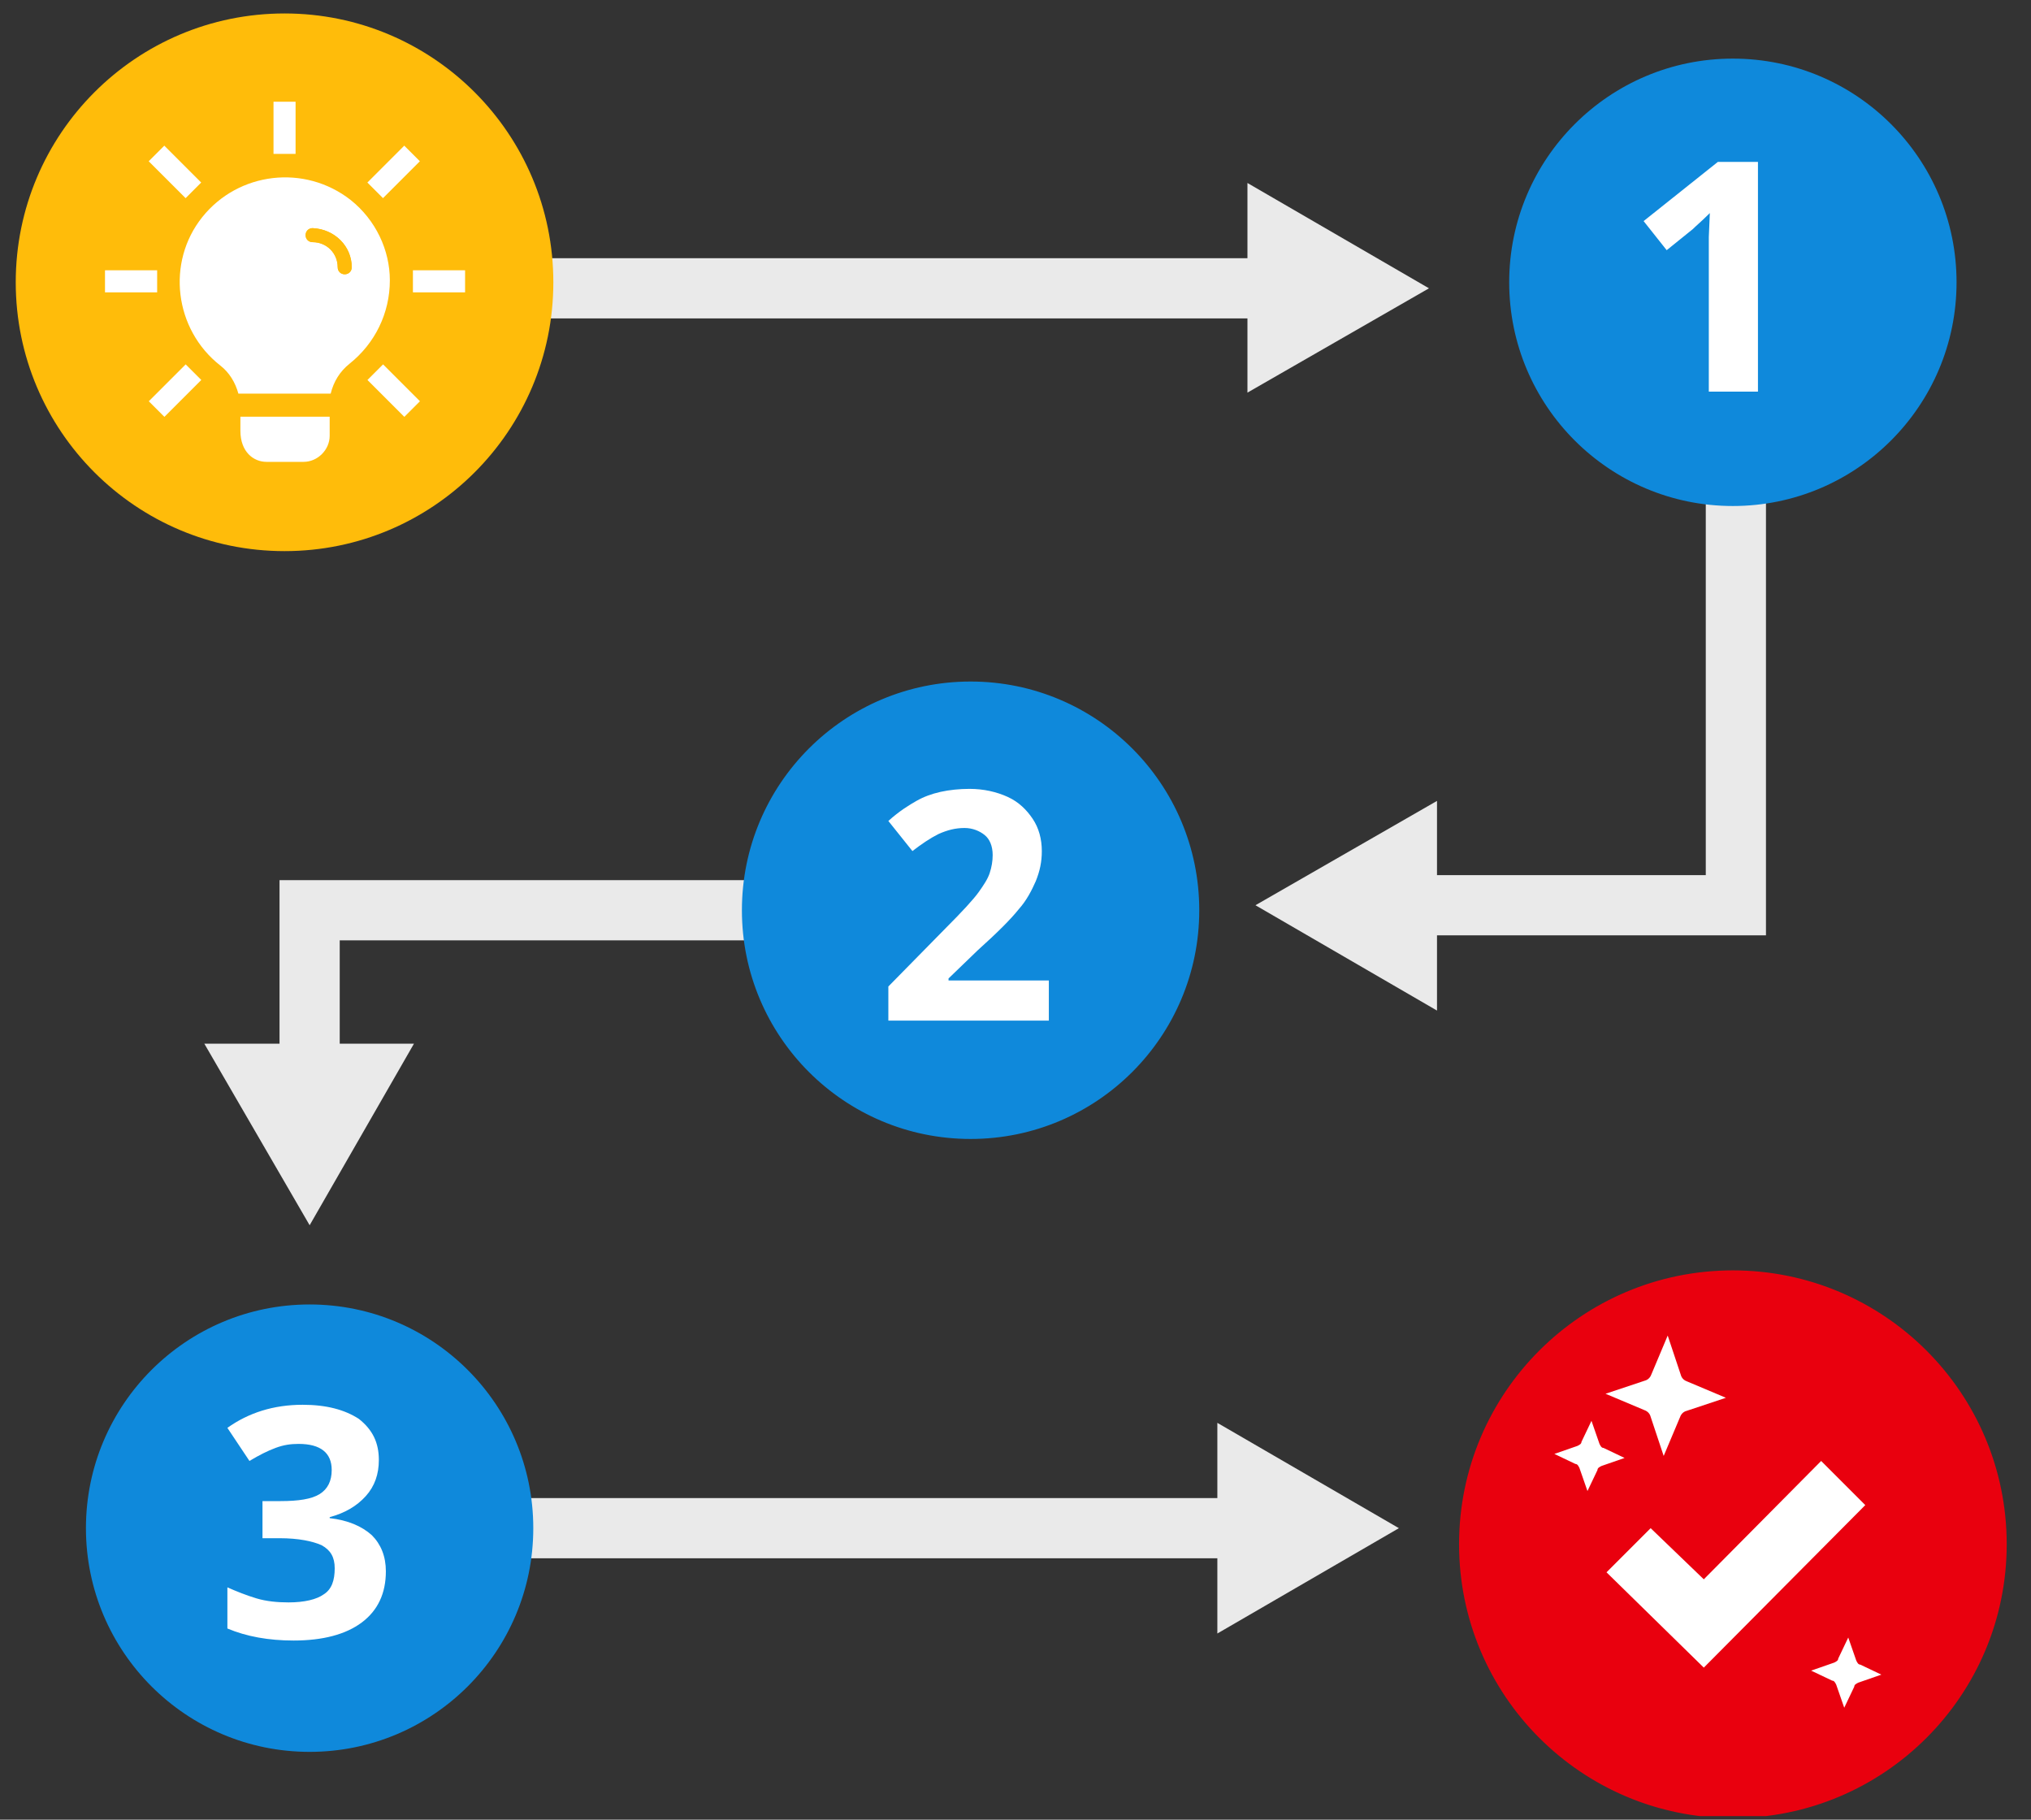 <svg width="96" height="86" viewBox="0 0 96 86" fill="none" xmlns="http://www.w3.org/2000/svg"><rect x="0" y="0" width="96" height="86" fill="#333333" stroke="none"/>    <g clip-path="url(#clip0_6744_60603)">        <path d="M82.05 13.626V42.783H66.5" stroke="#EAEAEA" stroke-width="2.845" stroke-miterlimit="10"/>        <path d="M67.923 37.852L59.342 42.783L67.923 47.761V37.852Z" fill="#EAEAEA"/>        <path d="M14.635 13.626H60.195" stroke="#EAEAEA" stroke-width="2.845" stroke-miterlimit="10"/>        <path d="M58.963 18.556L67.544 13.626L58.963 8.648V18.556Z" fill="#EAEAEA"/>        <path d="M14.635 53.166V43.02H40.994" stroke="#EAEAEA" stroke-width="2.845" stroke-miterlimit="10"/>        <path d="M19.567 49.326L14.636 57.907L9.658 49.326H19.567Z" fill="#EAEAEA"/>        <path d="M60.385 72.224H23.785" stroke="#EAEAEA" stroke-width="2.845" stroke-miterlimit="10"/>        <path d="M57.541 67.246L66.122 72.224L57.541 77.202V67.246Z" fill="#EAEAEA"/>        <path d="M13.45 26.047C20.467 26.047 26.155 20.359 26.155 13.342C26.155 6.325 20.467 0.636 13.45 0.636C6.433 0.636 0.744 6.325 0.744 13.342C0.744 20.359 6.433 26.047 13.45 26.047Z" fill="#FFBC0A"/>        <path d="M15.583 19.695V20.595C15.583 21.259 15.014 21.828 14.35 21.828H12.596C11.98 21.828 11.363 21.354 11.363 20.358V19.695H15.583Z" fill="white"/>        <path d="M16.578 9.454C14.398 7.747 11.268 8.127 9.562 10.26C7.855 12.393 8.234 15.57 10.415 17.277C10.842 17.608 11.126 18.082 11.268 18.604H15.63C15.772 18.035 16.057 17.561 16.531 17.182C17.716 16.234 18.427 14.811 18.427 13.247C18.427 11.825 17.764 10.402 16.578 9.454Z" fill="white"/>        <path d="M16.626 12.631C16.626 12.82 16.484 12.963 16.294 12.963C16.105 12.963 15.962 12.82 15.962 12.631C15.962 11.967 15.441 11.445 14.777 11.445C14.588 11.445 14.445 11.303 14.445 11.114C14.445 10.924 14.588 10.782 14.777 10.782C15.82 10.829 16.626 11.635 16.626 12.631Z" fill="#FFBC0A"/>        <path d="M16.626 12.631C16.626 12.82 16.484 12.963 16.294 12.963C16.105 12.963 15.962 12.82 15.962 12.631C15.962 11.967 15.441 11.445 14.777 11.445C14.588 11.445 14.445 11.303 14.445 11.114C14.445 10.924 14.588 10.782 14.777 10.782C15.82 10.829 16.626 11.635 16.626 12.631Z" fill="#FFBC0A"/>        <path d="M13.971 4.808H12.928V7.273H13.971V4.808Z" fill="white"/>        <path d="M21.983 12.774H19.518V13.817H21.983V12.774Z" fill="white"/>        <path d="M7.428 12.774H4.963V13.817H7.428V12.774Z" fill="white"/>        <path d="M7.767 6.884L7.029 7.622L8.773 9.365L9.51 8.627L7.767 6.884Z" fill="white"/>        <path d="M8.776 17.221L7.033 18.964L7.771 19.701L9.514 17.958L8.776 17.221Z" fill="white"/>        <path d="M19.108 6.884L17.365 8.627L18.103 9.364L19.846 7.621L19.108 6.884Z" fill="white"/>        <path d="M18.107 17.221L17.369 17.959L19.112 19.702L19.85 18.964L18.107 17.221Z" fill="white"/>        <path d="M81.908 23.915C87.747 23.915 92.481 19.181 92.481 13.342C92.481 7.503 87.747 2.77 81.908 2.77C76.069 2.77 71.336 7.503 71.336 13.342C71.336 19.181 76.069 23.915 81.908 23.915Z" fill="#0F89DB"/>        <path d="M81.909 85.688C88.926 85.688 94.615 80 94.615 72.983C94.615 65.965 88.926 60.277 81.909 60.277C74.892 60.277 69.203 65.965 69.203 72.983C69.203 80 74.892 85.688 81.909 85.688Z" fill="#E9000E" stroke="#E9000E" stroke-width="0.474" stroke-miterlimit="10"/>        <path d="M83.047 18.509H80.771V12.251V11.208L80.819 10.07C80.439 10.449 80.155 10.686 80.013 10.829L78.78 11.824L77.689 10.449L81.198 7.652H83.094V18.509H83.047Z" fill="white"/>        <path d="M45.877 53.592C51.716 53.592 56.449 48.858 56.449 43.02C56.449 37.181 51.716 32.447 45.877 32.447C40.038 32.447 35.305 37.181 35.305 43.02C35.305 48.858 40.038 53.592 45.877 53.592Z" fill="#0F89DB" stroke="#0F89DB" stroke-width="0.474" stroke-miterlimit="10"/>        <path d="M49.576 48.235H41.99V46.623L44.693 43.873C45.498 43.067 46.02 42.498 46.257 42.166C46.494 41.834 46.684 41.55 46.779 41.266C46.873 40.981 46.921 40.697 46.921 40.412C46.921 39.986 46.779 39.654 46.541 39.464C46.304 39.274 45.973 39.132 45.593 39.132C45.167 39.132 44.787 39.227 44.361 39.417C43.981 39.606 43.555 39.891 43.128 40.223L41.99 38.8C42.512 38.326 42.986 38.042 43.318 37.852C43.65 37.663 44.029 37.52 44.456 37.425C44.882 37.331 45.356 37.283 45.83 37.283C46.494 37.283 47.11 37.425 47.632 37.663C48.153 37.9 48.533 38.279 48.817 38.706C49.102 39.132 49.244 39.654 49.244 40.223C49.244 40.744 49.149 41.171 48.959 41.645C48.77 42.072 48.533 42.546 48.153 42.972C47.774 43.446 47.158 44.063 46.21 44.916L44.835 46.243V46.338H49.576V48.235Z" fill="white"/>        <path d="M14.635 82.796C20.474 82.796 25.207 78.063 25.207 72.224C25.207 66.385 20.474 61.651 14.635 61.651C8.796 61.651 4.062 66.385 4.062 72.224C4.062 78.063 8.796 82.796 14.635 82.796Z" fill="#0F89DB"/>        <path d="M17.907 69C17.907 69.664 17.717 70.233 17.291 70.707C16.864 71.181 16.295 71.513 15.584 71.702V71.75C16.437 71.844 17.101 72.129 17.575 72.555C18.002 72.982 18.239 73.551 18.239 74.262C18.239 75.305 17.859 76.111 17.101 76.68C16.342 77.249 15.252 77.534 13.877 77.534C12.692 77.534 11.649 77.344 10.748 76.965V75.021C11.175 75.21 11.649 75.4 12.123 75.542C12.597 75.684 13.118 75.732 13.64 75.732C14.399 75.732 14.967 75.59 15.299 75.353C15.679 75.116 15.821 74.689 15.821 74.12C15.821 73.599 15.631 73.267 15.204 73.03C14.778 72.84 14.114 72.698 13.213 72.698H12.407V70.944H13.261C14.114 70.944 14.73 70.849 15.11 70.612C15.489 70.375 15.679 69.995 15.679 69.474C15.679 68.668 15.157 68.241 14.114 68.241C13.735 68.241 13.403 68.289 13.024 68.431C12.644 68.573 12.265 68.763 11.791 69.047L10.748 67.483C11.744 66.772 12.929 66.392 14.304 66.392C15.442 66.392 16.295 66.629 16.959 67.056C17.622 67.578 17.907 68.194 17.907 69Z" fill="white"/>        <path d="M76.789 68.905L75.699 69.284C75.604 69.332 75.509 69.379 75.509 69.474L75.035 70.469L74.656 69.379C74.609 69.284 74.561 69.189 74.466 69.189L73.471 68.715L74.561 68.336C74.656 68.288 74.751 68.241 74.751 68.146L75.225 67.151L75.604 68.241C75.651 68.336 75.699 68.431 75.794 68.431L76.789 68.905Z" fill="white"/>        <path d="M88.926 79.146L87.836 79.525C87.741 79.573 87.646 79.62 87.646 79.715L87.172 80.71L86.793 79.62C86.745 79.525 86.698 79.43 86.603 79.43L85.607 78.956L86.698 78.577C86.793 78.529 86.888 78.482 86.888 78.387L87.362 77.392L87.741 78.482C87.788 78.577 87.836 78.672 87.93 78.672L88.926 79.146Z" fill="white"/>        <path d="M81.578 66.061L79.729 66.677C79.539 66.724 79.444 66.867 79.397 67.009L78.638 68.81L78.022 66.961C77.975 66.772 77.832 66.677 77.69 66.629L75.889 65.871L77.738 65.255C77.927 65.207 78.022 65.065 78.07 64.923L78.828 63.121L79.444 64.97C79.492 65.16 79.634 65.255 79.776 65.302L81.578 66.061Z" fill="white"/>        <path d="M75.936 74.31L78.022 72.224L80.534 74.641L86.081 69.047L88.167 71.133L80.534 78.814L75.936 74.31Z" fill="white"/>    </g>    <defs>        <clipPath id="clip0_6744_60603">            <rect width="94.818" height="85.337" fill="white" transform="translate(0.27 0.495)"/>        </clipPath>    </defs></svg>